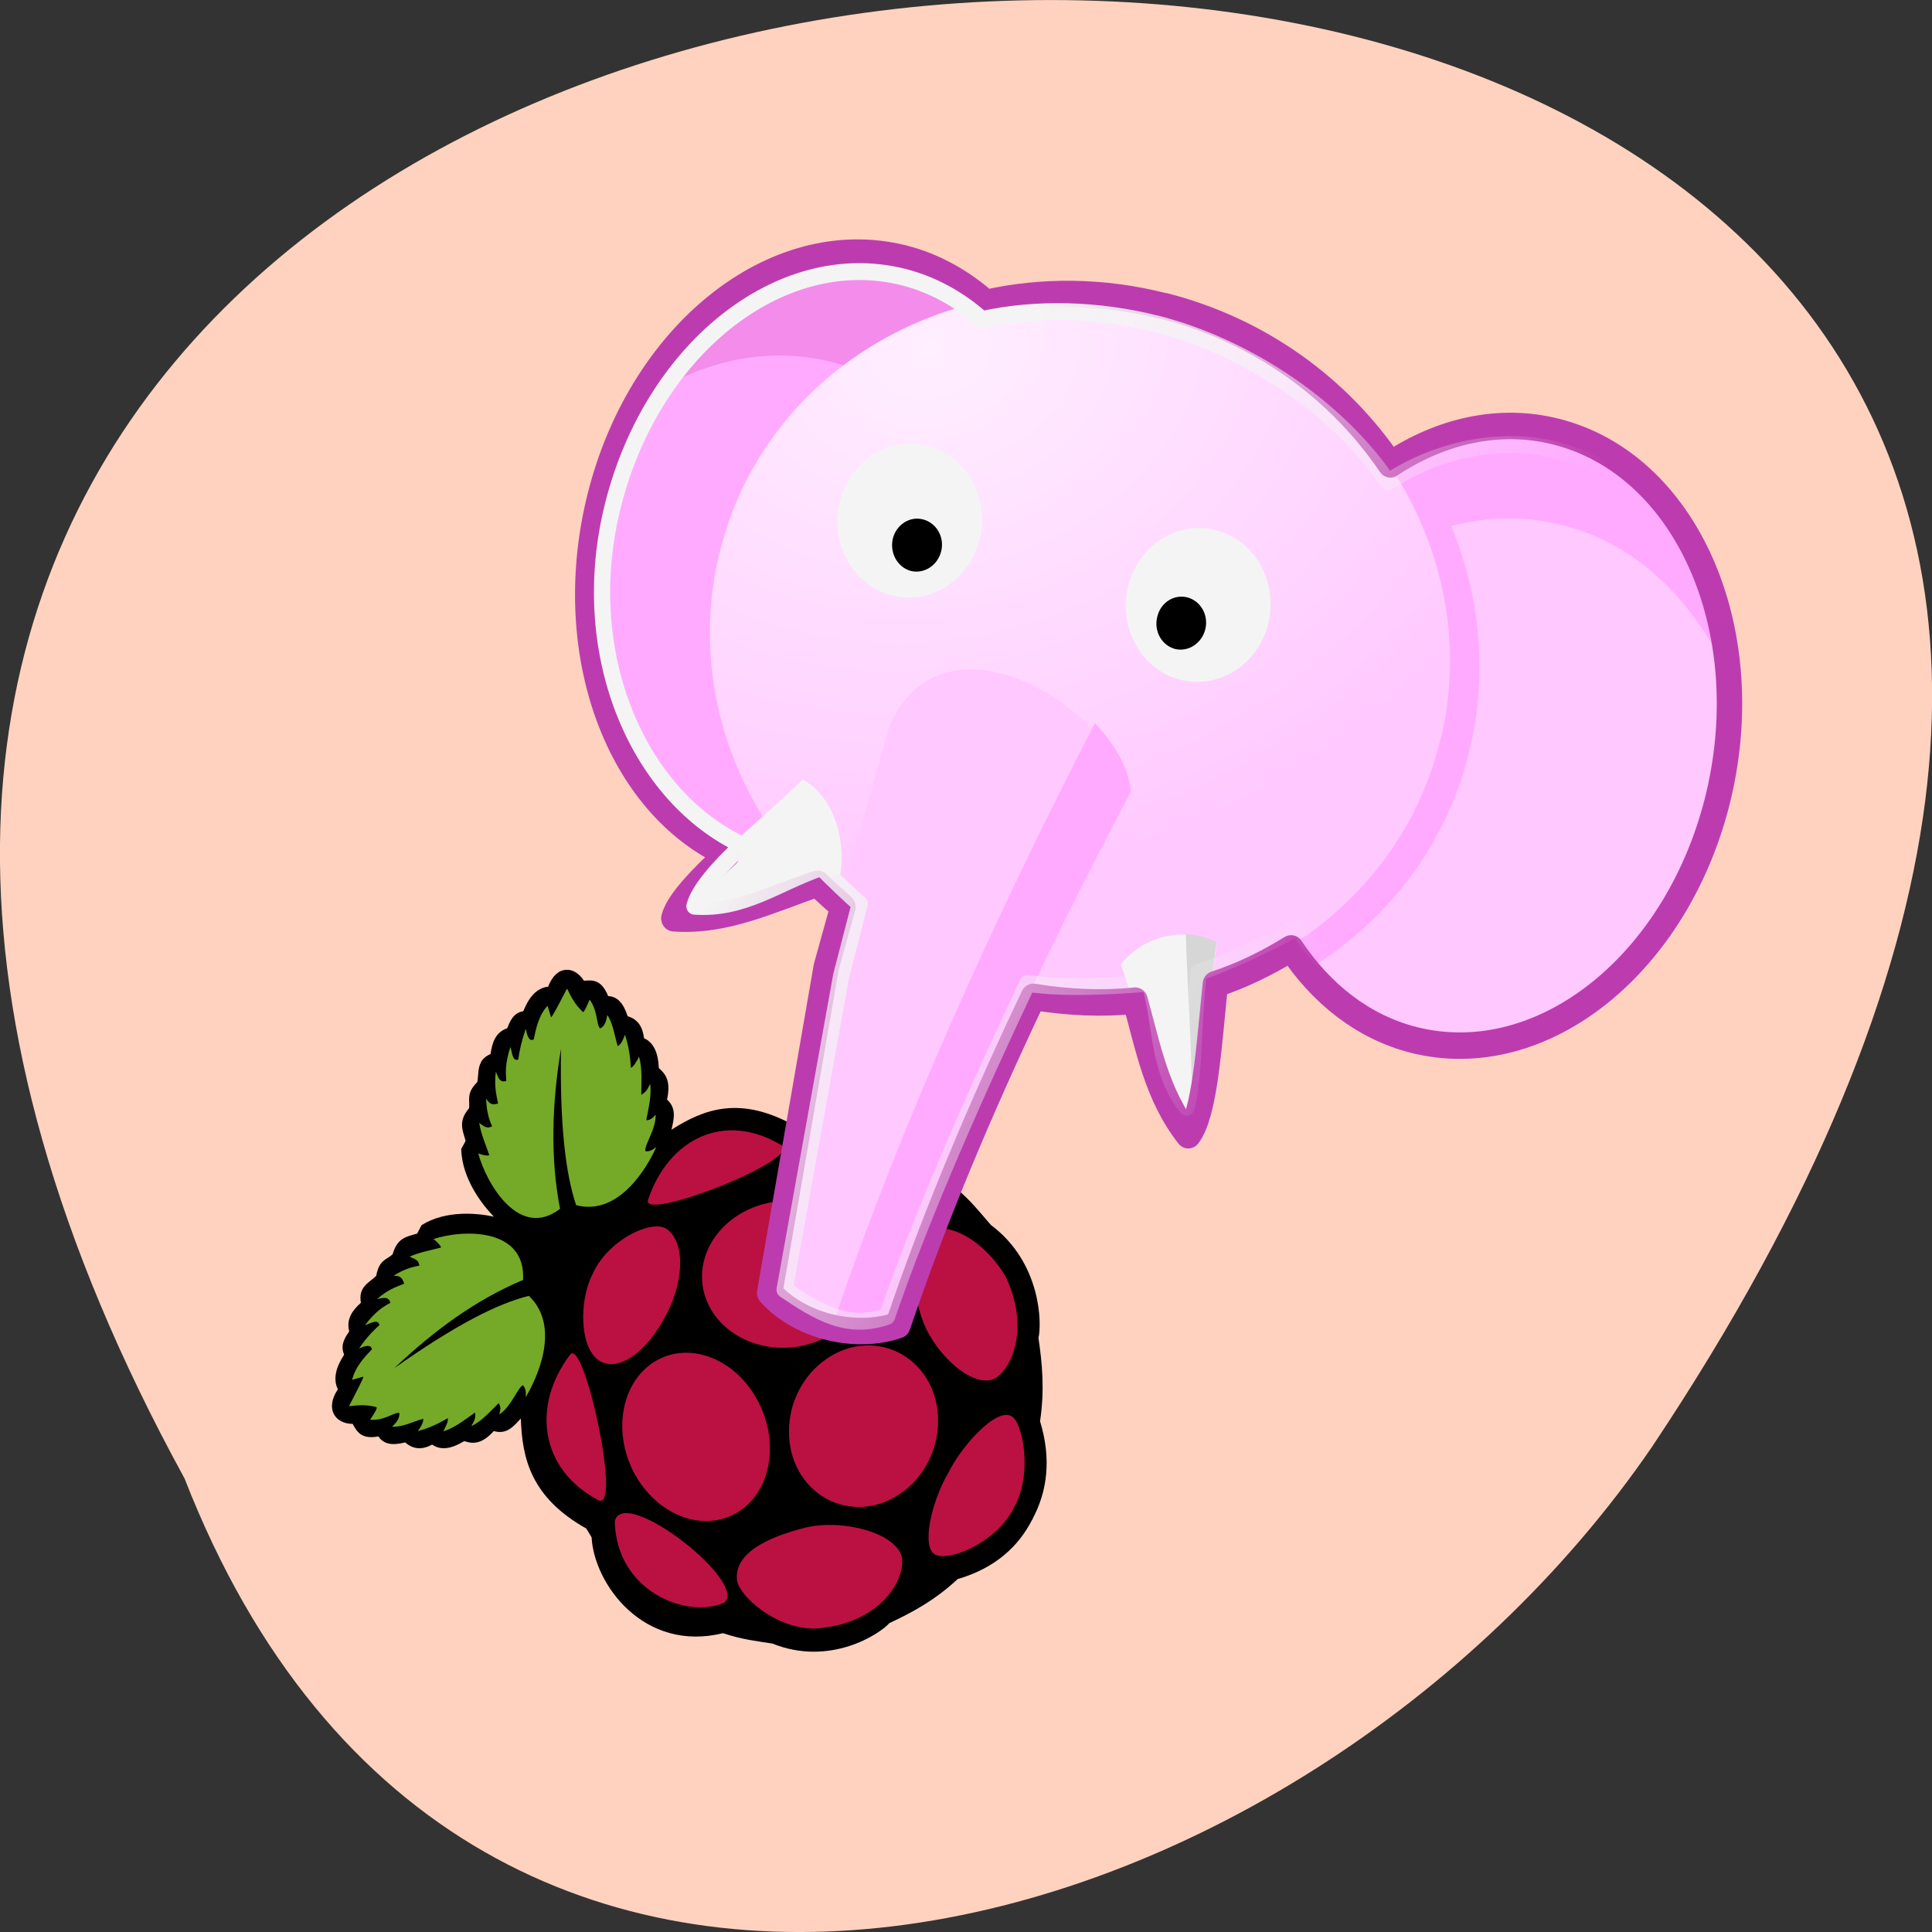 <svg xmlns="http://www.w3.org/2000/svg" viewBox="0 0 24 24"><rect x="0" y="0" width="24" height="24" fill="#333333" stroke="none"/><defs><linearGradient id="1" gradientUnits="userSpaceOnUse" x1="152.67" y1="-49.861" x2="170.33" y2="-44.734" gradientTransform="matrix(-0.81 0.197 0.198 0.81 300.26 -45.645)"><stop stop-color="#f4f4f4"/><stop offset="1" stop-color="#f4f4f4" stop-opacity="0"/></linearGradient><radialGradient id="0" gradientUnits="userSpaceOnUse" cx="15.636" cy="10.22" r="13.13" gradientTransform="matrix(0.643 -0.119 0.088 0.514 0.608 0.948)"><stop stop-color="#ffefff"/><stop offset="1" stop-color="#ffc8ff"/></radialGradient></defs><path d="m 2.293 18.367 c -13.06 -23.855 34.645 -24.98 18.227 -0.391 c -4.336 6.328 -14.711 9.414 -18.227 0.391" fill="#ffd2bf"/><path d="m 5.973 13.195 c 0.023 -0.039 0.059 -0.074 0.121 -0.102 c 0.02 -0.145 0.063 -0.27 0.207 -0.32 c 0.063 -0.172 0.133 -0.199 0.199 -0.211 c 0.02 -0.039 0.102 -0.285 0.309 -0.305 c 0.105 -0.277 0.328 -0.258 0.445 -0.074 c 0.105 -0.008 0.215 -0.02 0.301 0.191 c 0.109 0.004 0.188 0.082 0.242 0.25 c 0.133 0.039 0.188 0.141 0.203 0.273 c 0.172 0.074 0.18 0.301 0.184 0.371 c 0.086 0.074 0.152 0.164 0.102 0.391 c 0.121 0.109 0.086 0.242 0.055 0.375 c 0.41 -0.262 0.863 -0.43 1.551 -0.039 l 0.121 -0.004 c 0.484 -0.293 1.512 -0.223 1.859 0.766 c 0.188 0.156 0.305 0.309 0.438 0.461 c 0.625 0.465 0.633 1.227 0.59 1.402 c 0.047 0.316 0.078 0.648 0.02 1.035 c 0.145 0.477 0.086 0.875 -0.09 1.207 c 0 0.008 -0.004 0.012 -0.008 0.016 c -0.172 0.336 -0.461 0.602 -0.926 0.738 c -0.281 0.262 -0.563 0.414 -0.848 0.547 c -0.117 0.133 -0.734 0.543 -1.453 0.254 c -0.195 -0.031 -0.383 -0.051 -0.613 -0.129 c -0.988 0.242 -1.602 -0.613 -1.633 -1.191 l -0.066 -0.109 c -0.688 -0.387 -0.797 -0.871 -0.813 -1.367 c -0.09 0.098 -0.176 0.203 -0.336 0.156 c -0.152 0.168 -0.262 0.16 -0.367 0.125 c -0.063 0.035 -0.246 0.152 -0.398 0.043 c -0.117 0.063 -0.23 0.066 -0.336 -0.027 c -0.164 0.043 -0.27 0.02 -0.332 -0.074 c -0.215 0.039 -0.266 -0.059 -0.32 -0.156 c -0.215 0 -0.348 -0.184 -0.184 -0.43 c -0.094 -0.188 0.059 -0.395 0.078 -0.43 c -0.027 -0.066 -0.043 -0.141 0.063 -0.289 c -0.039 -0.152 0.039 -0.262 0.145 -0.355 c -0.035 -0.203 0.102 -0.246 0.191 -0.336 c 0.035 -0.199 0.129 -0.199 0.203 -0.266 c 0.059 -0.207 0.172 -0.219 0.305 -0.258 l 0.055 -0.105 c 0.305 -0.191 0.703 -0.148 0.898 -0.105 c -0.141 -0.145 -0.395 -0.465 -0.406 -0.84 l 0.055 -0.102 c -0.039 -0.137 -0.094 -0.242 0.043 -0.406 c 0.012 -0.102 -0.039 -0.184 0.102 -0.324 c 0.016 -0.082 0.004 -0.172 0.047 -0.246"/><g fill="#75a928"><path d="m 6.969 13.03 c -0.016 0.953 0.059 1.559 0.188 1.941 c 0.535 0.141 0.891 -0.484 0.996 -0.723 c -0.043 0.035 -0.09 0.063 -0.137 0.051 c -0.012 -0.078 0.133 -0.266 0.129 -0.453 c -0.039 0.047 -0.063 0.066 -0.117 0.07 c 0.031 -0.16 0.07 -0.324 0.047 -0.453 c -0.023 0.051 -0.039 0.098 -0.109 0.137 c 0 -0.16 0.016 -0.316 -0.027 -0.473 c -0.035 0.063 -0.07 0.129 -0.102 0.137 c -0.008 -0.148 -0.031 -0.285 -0.074 -0.41 c -0.035 0.098 -0.063 0.129 -0.09 0.141 c -0.039 -0.129 -0.055 -0.277 -0.129 -0.387 c -0.012 0.078 -0.035 0.145 -0.09 0.168 c -0.051 -0.063 -0.023 -0.207 -0.129 -0.359 c -0.031 0.07 -0.063 0.148 -0.082 0.156 c -0.109 -0.102 -0.152 -0.199 -0.199 -0.293 c -0.078 0.148 -0.191 0.371 -0.199 0.355 l -0.043 -0.141 c -0.113 0.121 -0.145 0.293 -0.172 0.418 c -0.059 0.031 -0.082 -0.047 -0.098 -0.133 c -0.047 0.133 -0.078 0.262 -0.094 0.383 c -0.074 0.027 -0.074 -0.09 -0.098 -0.156 c -0.066 0.207 -0.059 0.316 -0.051 0.422 c -0.086 0.027 -0.102 -0.051 -0.129 -0.117 c -0.023 0.172 0.004 0.281 0.027 0.398 c -0.047 0.008 -0.094 0.031 -0.148 -0.063 c 0.004 0.133 0.027 0.246 0.074 0.344 c -0.07 0.043 -0.113 -0.012 -0.16 -0.039 c 0.027 0.152 0.082 0.27 0.125 0.398 c -0.02 0.012 -0.066 0.004 -0.137 -0.02 c 0.105 0.383 0.512 1.074 1.016 0.688 c -0.121 -0.633 -0.102 -1.301 0.012 -1.988"/><path d="m 4.898 16.996 c 0.762 -0.539 1.289 -0.805 1.672 -0.898 c 0.406 0.387 0.094 1.035 -0.039 1.258 c 0.004 -0.059 0 -0.113 -0.035 -0.148 c -0.07 0.035 -0.141 0.262 -0.293 0.363 c 0.016 -0.063 0.02 -0.094 -0.008 -0.141 c -0.113 0.113 -0.227 0.238 -0.34 0.285 c 0.023 -0.047 0.059 -0.082 0.047 -0.168 c -0.125 0.086 -0.246 0.188 -0.395 0.234 c 0.031 -0.063 0.066 -0.129 0.055 -0.164 c -0.125 0.074 -0.246 0.129 -0.371 0.16 c 0.059 -0.082 0.07 -0.125 0.066 -0.152 c -0.129 0.035 -0.254 0.105 -0.387 0.098 c 0.059 -0.055 0.098 -0.109 0.09 -0.172 c -0.078 -0.004 -0.18 0.098 -0.363 0.086 c 0.043 -0.066 0.09 -0.133 0.082 -0.156 c -0.145 -0.039 -0.242 -0.023 -0.344 -0.012 c 0.074 -0.148 0.195 -0.371 0.176 -0.367 l -0.137 0.039 c 0.039 -0.164 0.16 -0.289 0.246 -0.379 c -0.012 -0.066 -0.082 -0.043 -0.16 -0.012 c 0.078 -0.113 0.164 -0.211 0.254 -0.289 c -0.02 -0.082 -0.109 -0.02 -0.18 0 c 0.133 -0.172 0.223 -0.227 0.316 -0.277 c -0.023 -0.086 -0.098 -0.059 -0.164 -0.047 c 0.125 -0.113 0.227 -0.148 0.336 -0.191 c -0.023 -0.047 -0.027 -0.102 -0.133 -0.098 c 0.109 -0.07 0.215 -0.109 0.32 -0.125 c -0.008 -0.082 -0.074 -0.086 -0.121 -0.113 c 0.137 -0.059 0.262 -0.078 0.391 -0.113 c -0.004 -0.02 -0.035 -0.059 -0.094 -0.105 c 0.367 -0.121 1.148 -0.145 1.113 0.508 c -0.578 0.242 -1.105 0.625 -1.602 1.098"/></g><g fill="#bb1142"><path d="m 10.258 18.613 c 0.285 0.16 0.641 0.141 0.926 -0.059 c 0.289 -0.195 0.469 -0.539 0.469 -0.898 c 0.004 -0.359 -0.172 -0.676 -0.457 -0.836 c -0.285 -0.16 -0.637 -0.141 -0.926 0.059 c -0.289 0.195 -0.469 0.539 -0.469 0.898 c -0.004 0.359 0.172 0.676 0.457 0.836"/><path d="m 8.723 15.922 c 0.043 0.504 0.539 0.867 1.109 0.816 c 0.57 -0.055 1 -0.504 0.961 -1 c -0.039 -0.504 -0.535 -0.871 -1.109 -0.816 c -0.57 0.051 -1 0.5 -0.961 1"/><path d="m 8.16 16.898 c 0.426 -0.238 0.992 -0.008 1.262 0.52 c 0.27 0.523 0.145 1.145 -0.285 1.383 c -0.43 0.238 -0.992 0.008 -1.266 -0.516 c -0.27 -0.527 -0.141 -1.145 0.289 -1.387"/><path d="m 10.07 14.281 c -0.313 0.344 1.527 1.035 1.559 0.629 c -0.09 -0.516 -0.844 -1.086 -1.559 -0.629"/><path d="m 7.637 18.898 c 0.105 -0.457 1.668 0.762 1.359 1.012 c -0.465 0.203 -1.34 -0.141 -1.359 -1.012"/><path d="m 7.082 16.828 c -0.477 0.629 -0.379 1.426 0.355 1.809 c 0.289 0.133 -0.184 -2.039 -0.355 -1.809"/><path d="m 8.05 14.906 c 0.25 -0.754 0.945 -1.109 1.656 -0.68 c 0.266 0.18 -1.746 0.957 -1.656 0.68"/><path d="m 7.371 15.805 c 0.203 -0.418 0.715 -0.645 0.895 -0.547 c 0.215 0.121 0.266 0.574 0.016 1.063 c -0.254 0.496 -0.602 0.715 -0.824 0.59 c -0.254 -0.141 -0.281 -0.742 -0.086 -1.105"/><path d="m 11.773 18.309 c -0.203 0.352 -0.328 0.906 -0.16 1 c 0.16 0.098 0.758 -0.137 0.977 -0.57 c 0.25 -0.434 0.109 -1.078 -0.023 -1.145 c -0.184 -0.113 -0.617 0.352 -0.793 0.715"/><path d="m 11.469 16.422 c 0.164 0.422 0.625 0.832 0.891 0.703 c 0.223 -0.137 0.43 -0.652 0.129 -1.273 c -0.281 -0.465 -0.711 -0.664 -0.918 -0.566 c -0.273 0.164 -0.277 0.656 -0.102 1.137"/><path d="m 10.02 18.973 c 0.457 -0.102 1.105 0.066 1.184 0.371 c 0.043 0.273 -0.246 0.781 -0.961 0.875 c -0.488 0.086 -1.016 -0.328 -1.086 -0.574 c -0.051 -0.336 0.352 -0.547 0.863 -0.672"/></g><path d="m 13.195 7.695 c -0.488 2.086 -2.188 3.449 -3.789 3.047 c -1.605 -0.406 -2.508 -2.426 -2.02 -4.512 c 0.488 -2.086 2.188 -3.449 3.789 -3.043 c 1.605 0.406 2.508 2.422 2.02 4.508" fill="#faf"/><path d="m 11.203 3.273 c -1.227 -0.309 -2.512 0.426 -3.266 1.723 c 0.73 -0.5 1.566 -0.707 2.391 -0.5 c 1.676 0.422 2.676 2.395 2.406 4.551 c 0.211 -0.379 0.379 -0.805 0.488 -1.262 c 0.488 -2.086 -0.414 -4.105 -2.02 -4.512" fill="#f48ceb"/><path d="m 21.309 9.852 c -0.488 2.086 -2.188 3.449 -3.789 3.047 c -1.605 -0.406 -2.508 -2.426 -2.02 -4.512 c 0.488 -2.086 2.188 -3.449 3.789 -3.043 c 1.605 0.402 2.508 2.422 2.02 4.508" fill="#ffc8ff"/><path d="m 19.297 5.461 c -1.602 -0.406 -3.301 0.957 -3.789 3.043 c -0.043 0.172 -0.066 0.348 -0.09 0.52 c 0.102 -0.227 0.211 -0.441 0.332 -0.645 c -0.008 0.031 -0.012 0.059 -0.02 0.09 c -0.316 1.336 -0.078 2.648 0.531 3.57 c 0.98 -0.605 1.723 -1.555 2 -2.746 c 0.223 -0.941 0.121 -1.902 -0.234 -2.758 c 0.449 -0.121 0.922 -0.129 1.383 -0.012 c 0.887 0.223 1.586 0.887 2.01 1.773 c -0.168 -1.398 -0.961 -2.543 -2.121 -2.836" fill="#faf"/><path d="m 17.898 9.168 c -0.555 2.348 -3.01 3.746 -5.484 3.121 c -2.477 -0.625 -4.04 -3.039 -3.484 -5.387 c 0.551 -2.348 3.01 -3.746 5.484 -3.121 c 2.48 0.629 4.04 3.039 3.488 5.387" fill="url(#0)"/><path d="m 10.441 10.855 c -0.703 0.18 -1.348 0.586 -2.117 0.527 c 0.109 -0.398 1.066 -1.125 1.648 -1.699 c 0.383 0.211 0.535 0.738 0.469 1.172" fill="#f4f4f4"/><path d="m 11.05 9.02 l -0.836 2.973 l -0.707 4.04 c 0.379 0.418 1.074 0.582 1.594 0.402 c 0.719 -2.113 1.789 -4.41 2.914 -6.527 c -0.063 -1 -2.254 -2.488 -2.965 -0.891" fill="#ffc8ff"/><path d="m 13.602 8.984 c -1.246 2.41 -2.43 5.02 -3.238 7.422 c 0.266 0.051 0.531 0.039 0.77 -0.043 c 0.715 -2.113 1.785 -4.41 2.914 -6.527 c -0.02 -0.273 -0.188 -0.578 -0.445 -0.852" fill="#faf"/><g fill="#f4f4f4"><path d="m 13.922 11.977 c 0.258 0.699 0.309 1.48 0.793 2.102 c 0.254 -0.324 0.281 -1.551 0.402 -2.375 c -0.422 -0.184 -0.879 -0.098 -1.195 0.273"/><path d="m 15.758 7.734 c -0.121 0.516 -0.609 0.832 -1.094 0.711 c -0.48 -0.121 -0.773 -0.637 -0.652 -1.152 c 0.121 -0.512 0.609 -0.832 1.09 -0.707 c 0.484 0.121 0.773 0.637 0.656 1.148"/></g><path d="m 14.973 7.816 c -0.043 0.176 -0.211 0.285 -0.375 0.246 c -0.164 -0.043 -0.266 -0.219 -0.223 -0.395 c 0.039 -0.18 0.207 -0.289 0.375 -0.246 c 0.164 0.043 0.266 0.219 0.223 0.395"/><path d="m 14.797 11.609 c -0.023 0 -0.043 -0.004 -0.066 -0.004 c 0.02 0.762 0.098 1.664 0.066 2.316 c 0.18 -0.457 0.211 -1.492 0.316 -2.219 c -0.105 -0.047 -0.211 -0.082 -0.316 -0.094" fill="#d6d6d6"/><path d="m 155.61 -69.37 c 1.643 -0.399 3.269 -0.407 4.785 -0.081 c 0.644 -0.545 1.389 -0.952 2.227 -1.156 c 3.472 -0.838 7.156 1.994 8.215 6.34 c 0.965 3.955 -0.567 7.789 -3.472 9.08 c 0.72 0.643 1.321 1.237 1.44 1.66 c -1.397 0.098 -2.617 -0.488 -3.87 -0.895 c -0.22 0.212 -0.457 0.407 -0.686 0.602 l 0.449 1.554 l 1.524 8.432 c -0.821 0.879 -2.329 1.213 -3.455 0.838 c -0.965 -2.751 -2.236 -5.64 -3.65 -8.497 c -0.932 0.146 -1.846 0.187 -2.744 0.098 c -0.347 1.205 -0.584 2.45 -1.431 3.483 c -0.449 -0.553 -0.559 -2.336 -0.728 -3.907 c -0.728 -0.228 -1.406 -0.553 -2.041 -0.928 c -0.813 1.172 -1.939 2.035 -3.303 2.368 c -3.481 0.846 -7.156 -1.994 -8.223 -6.34 c -1.059 -4.346 0.898 -8.554 4.378 -9.4 c 1.533 -0.374 3.108 -0.024 4.472 0.846 c 1.38 -1.953 3.506 -3.467 6.114 -4.102" transform="matrix(-0.461 0 0 0.48 86.19 37.1)" fill="none" stroke="#bc3caf" stroke-linejoin="round" stroke-width="0.685"/><path d="m 10.43 6.246 c -0.121 0.516 0.172 1.031 0.652 1.152 c 0.48 0.121 0.969 -0.195 1.09 -0.711 c 0.121 -0.512 -0.172 -1.027 -0.652 -1.148 c -0.48 -0.125 -0.969 0.195 -1.09 0.707" fill="#f4f4f4"/><path d="m 11.09 6.695 c -0.039 0.18 0.063 0.355 0.227 0.398 c 0.164 0.039 0.332 -0.07 0.375 -0.246 c 0.043 -0.176 -0.059 -0.352 -0.227 -0.395 c -0.164 -0.043 -0.332 0.066 -0.375 0.242"/><path d="m 155.8 -68.908 c 1.575 -0.383 3.244 -0.423 4.7 -0.114 c 0.61 -0.521 1.321 -0.903 2.117 -1.099 c 3.328 -0.806 6.851 1.904 7.868 6.06 c 0.923 3.784 -0.754 7.398 -3.531 8.643 c 0.686 0.61 1.186 1.172 1.296 1.579 c -1.338 0.09 -2.219 -0.602 -3.421 -1 c -0.203 0.203 -0.805 0.757 -1.033 0.944 l 0.5 1.856 l 1.524 8.122 c -0.881 0.57 -1.685 1.058 -2.761 0.692 c -0.932 -2.629 -2.439 -5.884 -3.786 -8.619 c -0.889 0.146 -2.431 0.073 -3.286 -0.008 c -0.339 1.148 -0.203 2.23 -0.999 3.215 c -0.212 -0.749 -0.161 -1.978 -0.322 -3.491 c -0.694 -0.212 -2.049 -0.814 -2.659 -1.172 c -0.771 1.123 -1.838 2.214 -3.142 2.531 c -3.328 0.806 -6.8 -1.921 -7.817 -6.08 c -1.016 -4.151 0.686 -7.992 4.01 -8.798 c 1.465 -0.358 3.193 -0.008 4.505 0.83 c 1.313 -1.872 3.743 -3.483 6.242 -4.094" transform="matrix(-0.461 0 0 0.48 86.19 37.1)" fill="none" stroke="url(#1)" stroke-linejoin="round" stroke-width="0.437"/></svg>